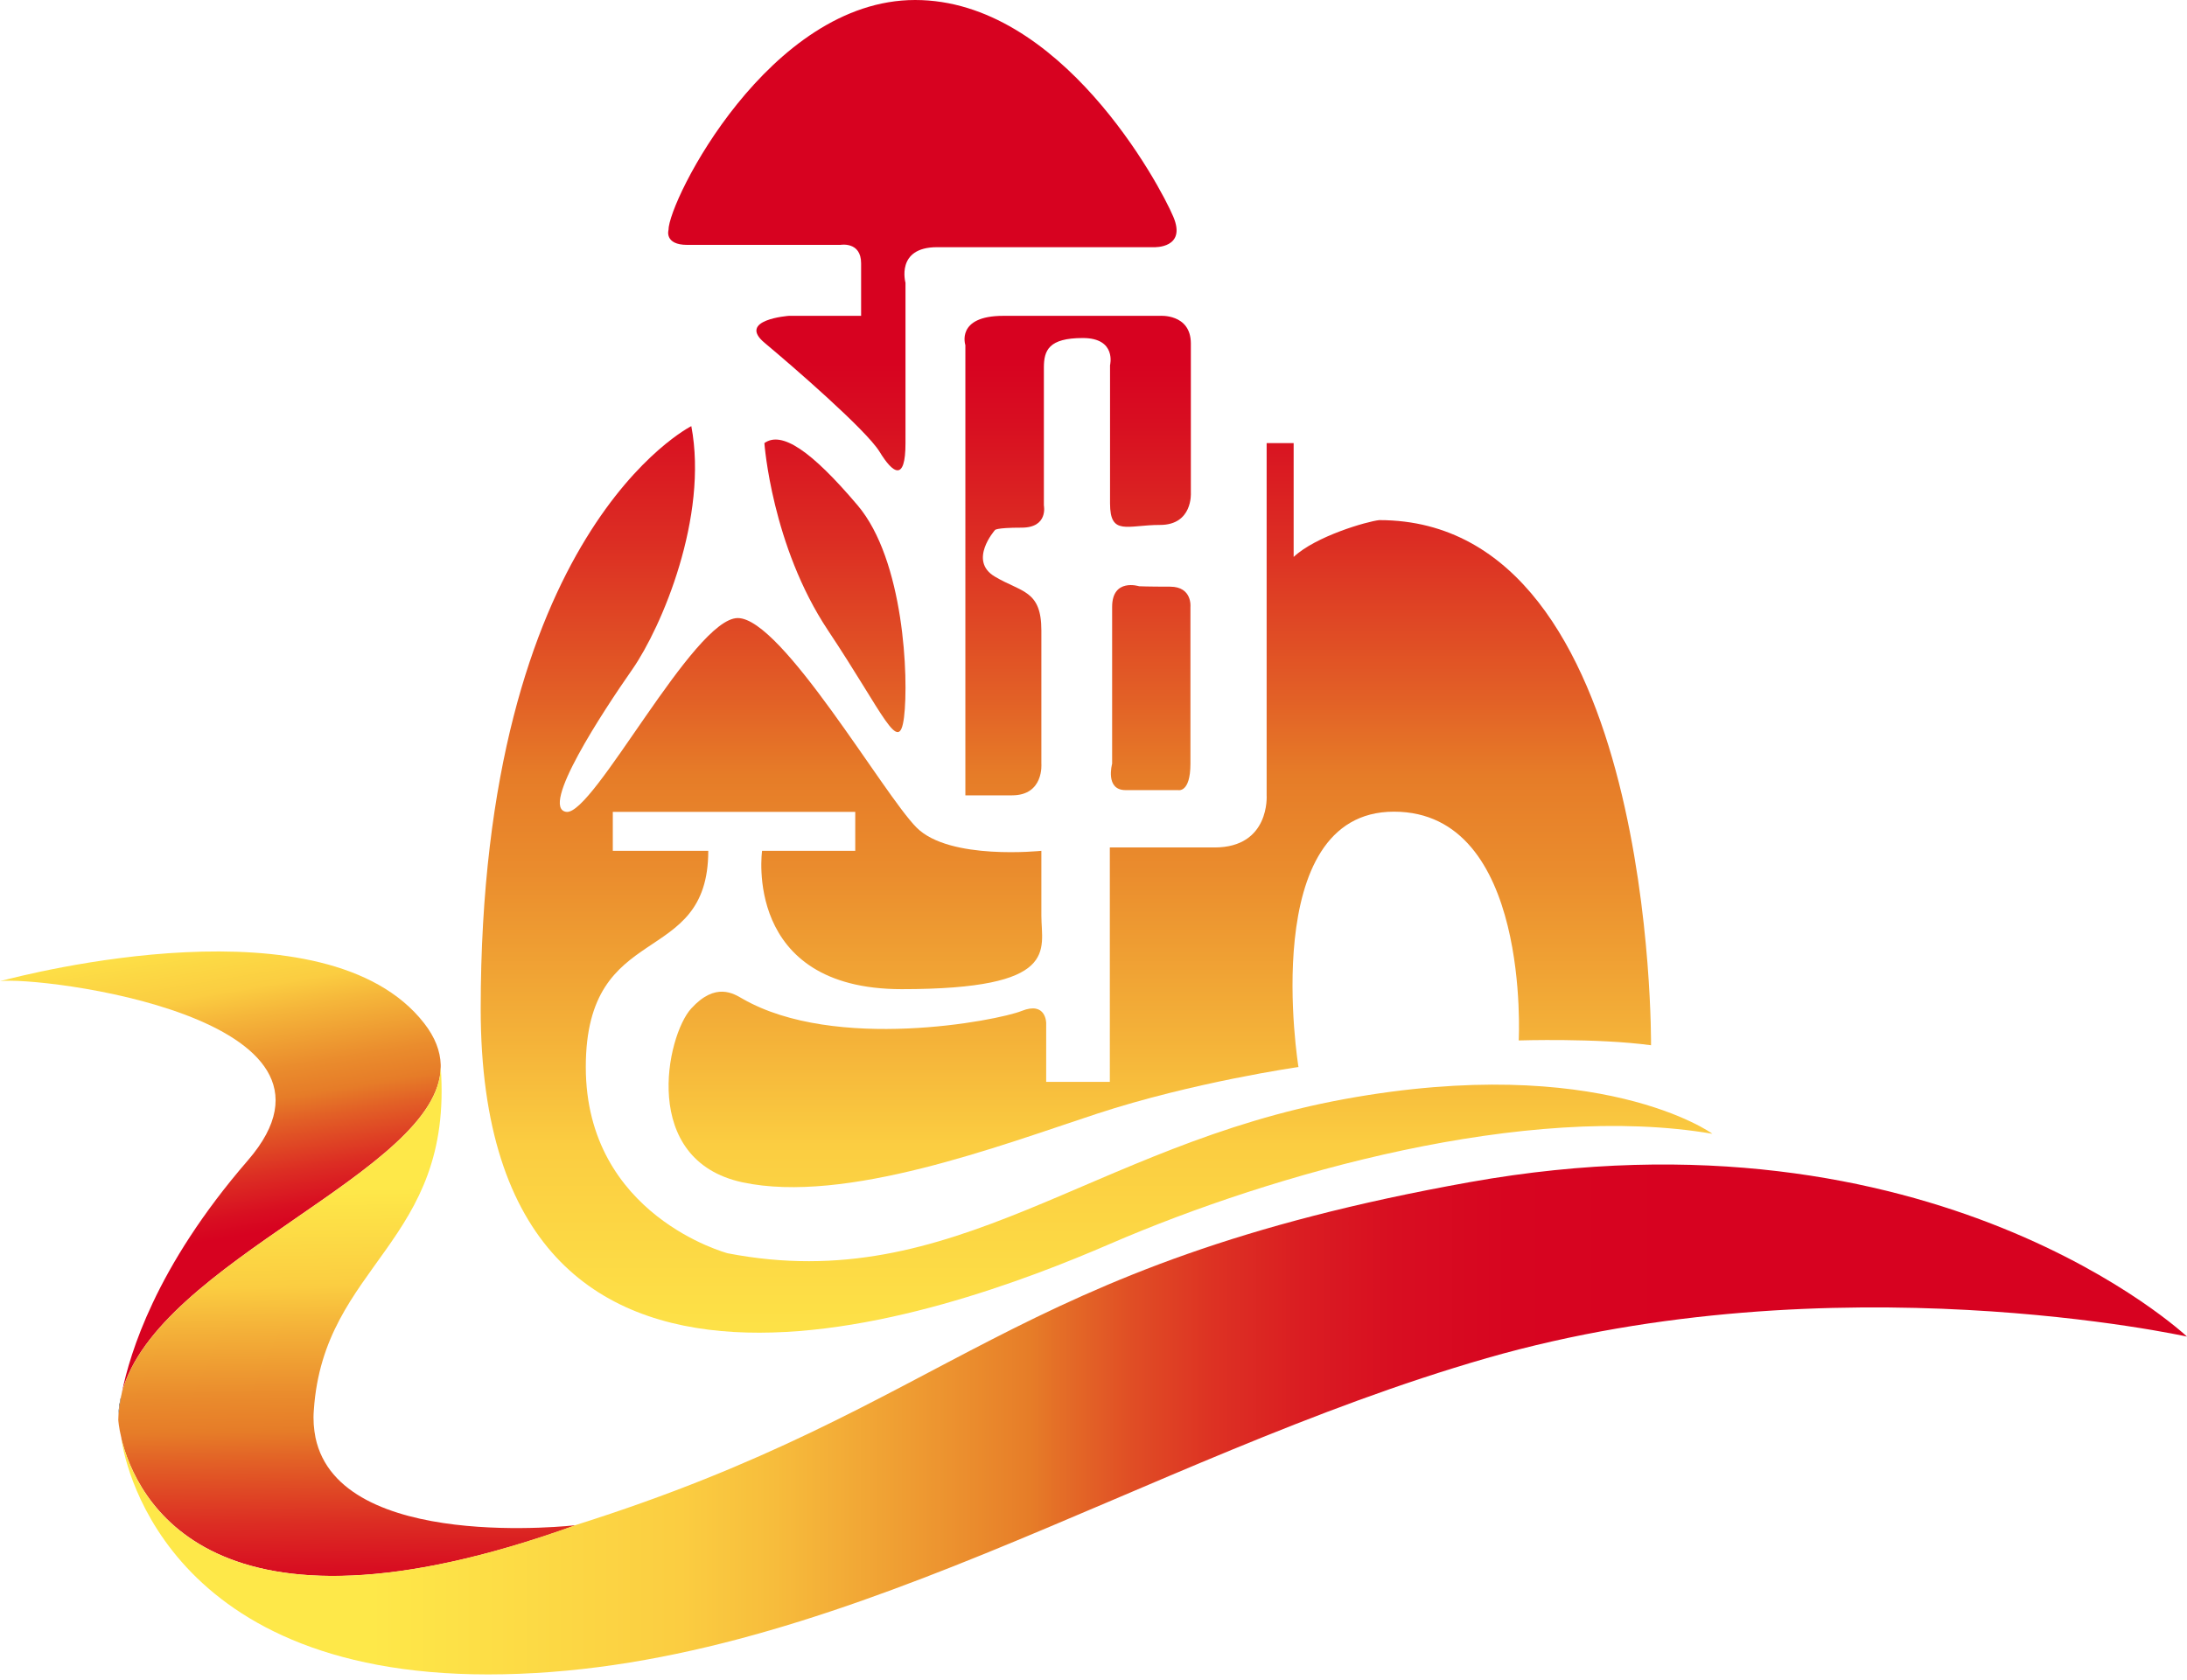 <?xml version="1.0" encoding="utf-8"?>
<!-- Generator: Adobe Illustrator 25.4.1, SVG Export Plug-In . SVG Version: 6.00 Build 0)  -->
<svg version="1.1" id="Layer_3" xmlns="http://www.w3.org/2000/svg" xmlns:xlink="http://www.w3.org/1999/xlink" x="0px" y="0px"
	 viewBox="0 0 104.46 80.27" style="enable-background:new 0 0 104.46 80.27;" xml:space="preserve">
<style type="text/css">
	.st0{fill:url(#SVGID_1_);}
	.st1{fill:url(#SVGID_00000026150639390847519530000012651700271561823112_);}
	.st2{fill:url(#SVGID_00000168796679349043860350000006810574926404486561_);}
	.st3{fill:url(#SVGID_00000167386194168437481970000000445732363078643115_);}
	.st4{fill:url(#SVGID_00000088134587312365683860000012505472329426648709_);}
	.st5{fill:url(#SVGID_00000181051211670641898280000012352197501994414500_);}
	.st6{fill:url(#SVGID_00000083793550267285751130000003071085032005569459_);}
	.st7{fill:url(#SVGID_00000068642551942573322050000004166107047391496598_);}
	.st8{fill:url(#SVGID_00000145777331897598326310000010595152068521416625_);}
</style>
<path d="M5.66,67.59c0.01-0.32,0.06-0.64,0.14-0.95C5.72,67.07,5.68,67.39,5.66,67.59z"/>
<linearGradient id="SVGID_1_" gradientUnits="userSpaceOnUse" x1="9.222" y1="40.981" x2="13.198" y2="64.84">
	<stop  offset="0.121" style="stop-color:#FEE849"/>
	<stop  offset="0.271" style="stop-color:#FBCD41"/>
	<stop  offset="0.328" style="stop-color:#F5B53A"/>
	<stop  offset="0.439" style="stop-color:#EA8C2D"/>
	<stop  offset="0.497" style="stop-color:#E67C28"/>
	<stop  offset="0.546" style="stop-color:#E25F26"/>
	<stop  offset="0.641" style="stop-color:#DC2D23"/>
	<stop  offset="0.713" style="stop-color:#D80E21"/>
	<stop  offset="0.752" style="stop-color:#D70220"/>
</linearGradient>
<path class="st0" d="M21.05,50.98C21,55.97,7.51,60.22,5.82,66.54c0.2-0.98,0.61-2.46,1.48-4.3c0.91-1.93,2.34-4.26,4.54-6.8
	C17.8,48.55,1.81,46.62,0,46.88c1.26-0.34,15.57-4.02,20.26,2.01c0.53,0.68,0.77,1.34,0.79,1.98
	C21.05,50.91,21.05,50.94,21.05,50.98z"/>
<linearGradient id="SVGID_00000078755196632193932880000006917125597758214532_" gradientUnits="userSpaceOnUse" x1="16.313" y1="53.102" x2="16.78" y2="83.745">
	<stop  offset="0.121" style="stop-color:#FEE849"/>
	<stop  offset="0.271" style="stop-color:#FBCD41"/>
	<stop  offset="0.328" style="stop-color:#F5B53A"/>
	<stop  offset="0.439" style="stop-color:#EA8C2D"/>
	<stop  offset="0.497" style="stop-color:#E67C28"/>
	<stop  offset="0.546" style="stop-color:#E25F26"/>
	<stop  offset="0.641" style="stop-color:#DC2D23"/>
	<stop  offset="0.713" style="stop-color:#D80E21"/>
	<stop  offset="0.752" style="stop-color:#D70220"/>
</linearGradient>
<path style="fill:url(#SVGID_00000078755196632193932880000006917125597758214532_);" d="M27.51,72.87
	C10,79.18,6.49,71.51,5.8,68.75C5.8,68.73,5.8,68.72,5.8,68.72c-0.13-0.53-0.15-0.88-0.15-0.88s0-0.08,0.01-0.25
	c0.02-0.2,0.06-0.52,0.14-0.95c0.01-0.03,0.01-0.06,0.02-0.1C7.51,60.22,21,55.97,21.05,50.98c0.62,8.43-5.59,9.4-6.06,16.39
	c-0.04,0.48,0,0.91,0.08,1.32C16.23,74.19,27.51,72.87,27.51,72.87z"/>
<linearGradient id="SVGID_00000005966316277357584700000008494488281735433868_" gradientUnits="userSpaceOnUse" x1="5.803" y1="67.823" x2="104.464" y2="67.823">
	<stop  offset="0.121" style="stop-color:#FEE849"/>
	<stop  offset="0.271" style="stop-color:#FBCD41"/>
	<stop  offset="0.315" style="stop-color:#F7BD3C"/>
	<stop  offset="0.401" style="stop-color:#EC922F"/>
	<stop  offset="0.441" style="stop-color:#E67C28"/>
	<stop  offset="0.453" style="stop-color:#E46F27"/>
	<stop  offset="0.489" style="stop-color:#E04E25"/>
	<stop  offset="0.528" style="stop-color:#DD3223"/>
	<stop  offset="0.571" style="stop-color:#DA1D22"/>
	<stop  offset="0.617" style="stop-color:#D80E21"/>
	<stop  offset="0.671" style="stop-color:#D70520"/>
	<stop  offset="0.752" style="stop-color:#D70220"/>
</linearGradient>
<path style="fill:url(#SVGID_00000005966316277357584700000008494488281735433868_);" d="M104.46,63.86c0,0-16.84-3.74-33.45,1.03
	C54.41,69.67,39.55,80,23.3,80C7.57,80,5.89,69.44,5.8,68.75c0.68,2.76,4.19,10.43,21.71,4.11c18.22-5.75,20.47-12.4,42.69-16.38
	C92.42,52.51,104.46,63.86,104.46,63.86z"/>
<g>
	
		<linearGradient id="SVGID_00000140697099747285927440000007632966060434355863_" gradientUnits="userSpaceOnUse" x1="52.362" y1="75.905" x2="52.362" y2="-2.291">
		<stop  offset="0.121" style="stop-color:#FEE849"/>
		<stop  offset="0.271" style="stop-color:#FBCD41"/>
		<stop  offset="0.328" style="stop-color:#F5B53A"/>
		<stop  offset="0.439" style="stop-color:#EA8C2D"/>
		<stop  offset="0.497" style="stop-color:#E67C28"/>
		<stop  offset="0.546" style="stop-color:#E25F26"/>
		<stop  offset="0.641" style="stop-color:#DC2D23"/>
		<stop  offset="0.713" style="stop-color:#D80E21"/>
		<stop  offset="0.752" style="stop-color:#D70220"/>
	</linearGradient>
	<path style="fill:url(#SVGID_00000140697099747285927440000007632966060434355863_);" d="M64.23,52.51
		c-12.16,2.22-18.6,9.47-29.47,7.37c0,0-6.78-1.79-6.78-8.9s5.85-4.66,5.85-10.33h-4.56v-1.86h11.58v1.86H36.4
		c0,0-0.94,6.61,6.67,6.61c7.6,0,6.67-1.87,6.67-3.51c0-1.64,0-3.1,0-3.1s-4.39,0.47-5.96-1.11c-1.58-1.58-6.43-10.01-8.54-10.01
		c-2.11,0-6.9,9.44-8.19,9.26s1.75-4.8,3.16-6.82c1.4-2.02,3.63-7.28,2.81-11.61c0,0-10.06,5.03-10.06,27.84
		c0,22.81,22.22,14.62,30.06,11.23c7.84-3.39,19.88-6.78,28.77-5.26C81.78,54.15,76.4,50.29,64.23,52.51z"/>
	
		<linearGradient id="SVGID_00000050655122489566704910000002250232005180917124_" gradientUnits="userSpaceOnUse" x1="55.393" y1="75.905" x2="55.393" y2="-2.291">
		<stop  offset="0.121" style="stop-color:#FEE849"/>
		<stop  offset="0.271" style="stop-color:#FBCD41"/>
		<stop  offset="0.328" style="stop-color:#F5B53A"/>
		<stop  offset="0.439" style="stop-color:#EA8C2D"/>
		<stop  offset="0.497" style="stop-color:#E67C28"/>
		<stop  offset="0.546" style="stop-color:#E25F26"/>
		<stop  offset="0.641" style="stop-color:#DC2D23"/>
		<stop  offset="0.713" style="stop-color:#D80E21"/>
		<stop  offset="0.752" style="stop-color:#D70220"/>
	</linearGradient>
	<path style="fill:url(#SVGID_00000050655122489566704910000002250232005180917124_);" d="M53.01,51.69h-3.04v-2.81
		c0,0,0-1.05-1.17-0.58c-1.17,0.47-8.91,1.96-13.33-0.58c-0.42-0.24-1.29-0.82-2.46,0.47c-1.17,1.29-2.46,7.25,2.46,8.3
		c4.91,1.05,12.28-1.75,16.9-3.27c4.62-1.52,9.65-2.24,9.65-2.24s-1.99-12.2,4.56-12.2c6.55,0,5.96,10.93,5.96,10.93
		s3.74-0.12,6.32,0.23c0,0,0.23-25.09-12.98-25.09c-0.58,0.06-3.04,0.77-4.09,1.76v-5.44h-1.29V38c0,0,0.17,2.49-2.49,2.49
		c-2.66,0-5,0-5,0V51.69z"/>
	
		<linearGradient id="SVGID_00000126318884659735451540000000206502707838579612_" gradientUnits="userSpaceOnUse" x1="39.884" y1="75.905" x2="39.884" y2="-2.291">
		<stop  offset="0.121" style="stop-color:#FEE849"/>
		<stop  offset="0.271" style="stop-color:#FBCD41"/>
		<stop  offset="0.328" style="stop-color:#F5B53A"/>
		<stop  offset="0.439" style="stop-color:#EA8C2D"/>
		<stop  offset="0.497" style="stop-color:#E67C28"/>
		<stop  offset="0.546" style="stop-color:#E25F26"/>
		<stop  offset="0.641" style="stop-color:#DC2D23"/>
		<stop  offset="0.713" style="stop-color:#D80E21"/>
		<stop  offset="0.752" style="stop-color:#D70220"/>
	</linearGradient>
	<path style="fill:url(#SVGID_00000126318884659735451540000000206502707838579612_);" d="M36.51,21.17c0,0,0.35,4.91,3.04,8.95
		c2.69,4.04,3.39,6.02,3.63,4.15c0.23-1.87,0-7.52-2.22-10.13C38.74,21.52,37.33,20.58,36.51,21.17z"/>
	
		<linearGradient id="SVGID_00000099630485511037934450000016377967464469325499_" gradientUnits="userSpaceOnUse" x1="51.466" y1="75.905" x2="51.466" y2="-2.291">
		<stop  offset="0.121" style="stop-color:#FEE849"/>
		<stop  offset="0.271" style="stop-color:#FBCD41"/>
		<stop  offset="0.328" style="stop-color:#F5B53A"/>
		<stop  offset="0.439" style="stop-color:#EA8C2D"/>
		<stop  offset="0.497" style="stop-color:#E67C28"/>
		<stop  offset="0.546" style="stop-color:#E25F26"/>
		<stop  offset="0.641" style="stop-color:#DC2D23"/>
		<stop  offset="0.713" style="stop-color:#D80E21"/>
		<stop  offset="0.752" style="stop-color:#D70220"/>
	</linearGradient>
	<path style="fill:url(#SVGID_00000099630485511037934450000016377967464469325499_);" d="M55.39,15.09c0,0-5.19,0-7.47,0
		c-2.28,0-1.81,1.4-1.81,1.4V38c0,0,0.7,0,2.23,0c1.53,0,1.4-1.51,1.4-1.51s0-4.44,0-6.37c0-1.93-0.94-1.81-2.22-2.57
		c-1.29-0.76,0-2.22,0-2.22s0-0.12,1.28-0.12s1.06-1.06,1.06-1.06s0-5.77,0-6.59c0-0.82,0.23-1.41,1.86-1.41c1.63,0,1.3,1.3,1.3,1.3
		v1.64c0,0,0,3.39,0,4.96c0,1.57,0.82,1.03,2.39,1.03c1.57,0,1.47-1.53,1.47-1.53s0-5.74,0-7.15
		C56.87,14.97,55.39,15.09,55.39,15.09z"/>
	
		<linearGradient id="SVGID_00000083069271279236623280000016646461868778801822_" gradientUnits="userSpaceOnUse" x1="54.966" y1="75.905" x2="54.966" y2="-2.291">
		<stop  offset="0.121" style="stop-color:#FEE849"/>
		<stop  offset="0.271" style="stop-color:#FBCD41"/>
		<stop  offset="0.328" style="stop-color:#F5B53A"/>
		<stop  offset="0.439" style="stop-color:#EA8C2D"/>
		<stop  offset="0.497" style="stop-color:#E67C28"/>
		<stop  offset="0.546" style="stop-color:#E25F26"/>
		<stop  offset="0.641" style="stop-color:#DC2D23"/>
		<stop  offset="0.713" style="stop-color:#D80E21"/>
		<stop  offset="0.752" style="stop-color:#D70220"/>
	</linearGradient>
	<path style="fill:url(#SVGID_00000083069271279236623280000016646461868778801822_);" d="M55.89,28.03c-1.07,0-1.48-0.02-1.48-0.02
		s-1.29-0.41-1.29,0.99s0,7.49,0,7.49s-0.35,1.26,0.64,1.26c0.99,0,2.51,0,2.51,0s0.59,0.15,0.59-1.26s0-7.49,0-7.49
		S56.96,28.03,55.89,28.03z"/>
	
		<linearGradient id="SVGID_00000146486601234371651030000003824848890119578795_" gradientUnits="userSpaceOnUse" x1="44.059" y1="75.905" x2="44.059" y2="-2.291">
		<stop  offset="0.121" style="stop-color:#FEE849"/>
		<stop  offset="0.271" style="stop-color:#FBCD41"/>
		<stop  offset="0.328" style="stop-color:#F5B53A"/>
		<stop  offset="0.439" style="stop-color:#EA8C2D"/>
		<stop  offset="0.497" style="stop-color:#E67C28"/>
		<stop  offset="0.546" style="stop-color:#E25F26"/>
		<stop  offset="0.641" style="stop-color:#DC2D23"/>
		<stop  offset="0.713" style="stop-color:#D80E21"/>
		<stop  offset="0.752" style="stop-color:#D70220"/>
	</linearGradient>
	<path style="fill:url(#SVGID_00000146486601234371651030000003824848890119578795_);" d="M32.83,11.7c1.11,0,7.31,0,7.31,0
		s0.99-0.18,0.99,0.88c0,1.05,0,2.51,0,2.51h-3.45c0,0-2.49,0.18-1.16,1.29c1.33,1.11,4.84,4.15,5.49,5.2
		c0.64,1.05,1.24,1.46,1.24-0.41s0-7.66,0-7.66s-0.48-1.7,1.51-1.7s10.37,0,10.37,0s1.56,0.06,0.91-1.46C55.4,8.83,50.67,0,43.71,0
		c-6.96,0-11.78,9.59-11.78,10.99C31.93,10.99,31.72,11.7,32.83,11.7z"/>
</g>
</svg>
